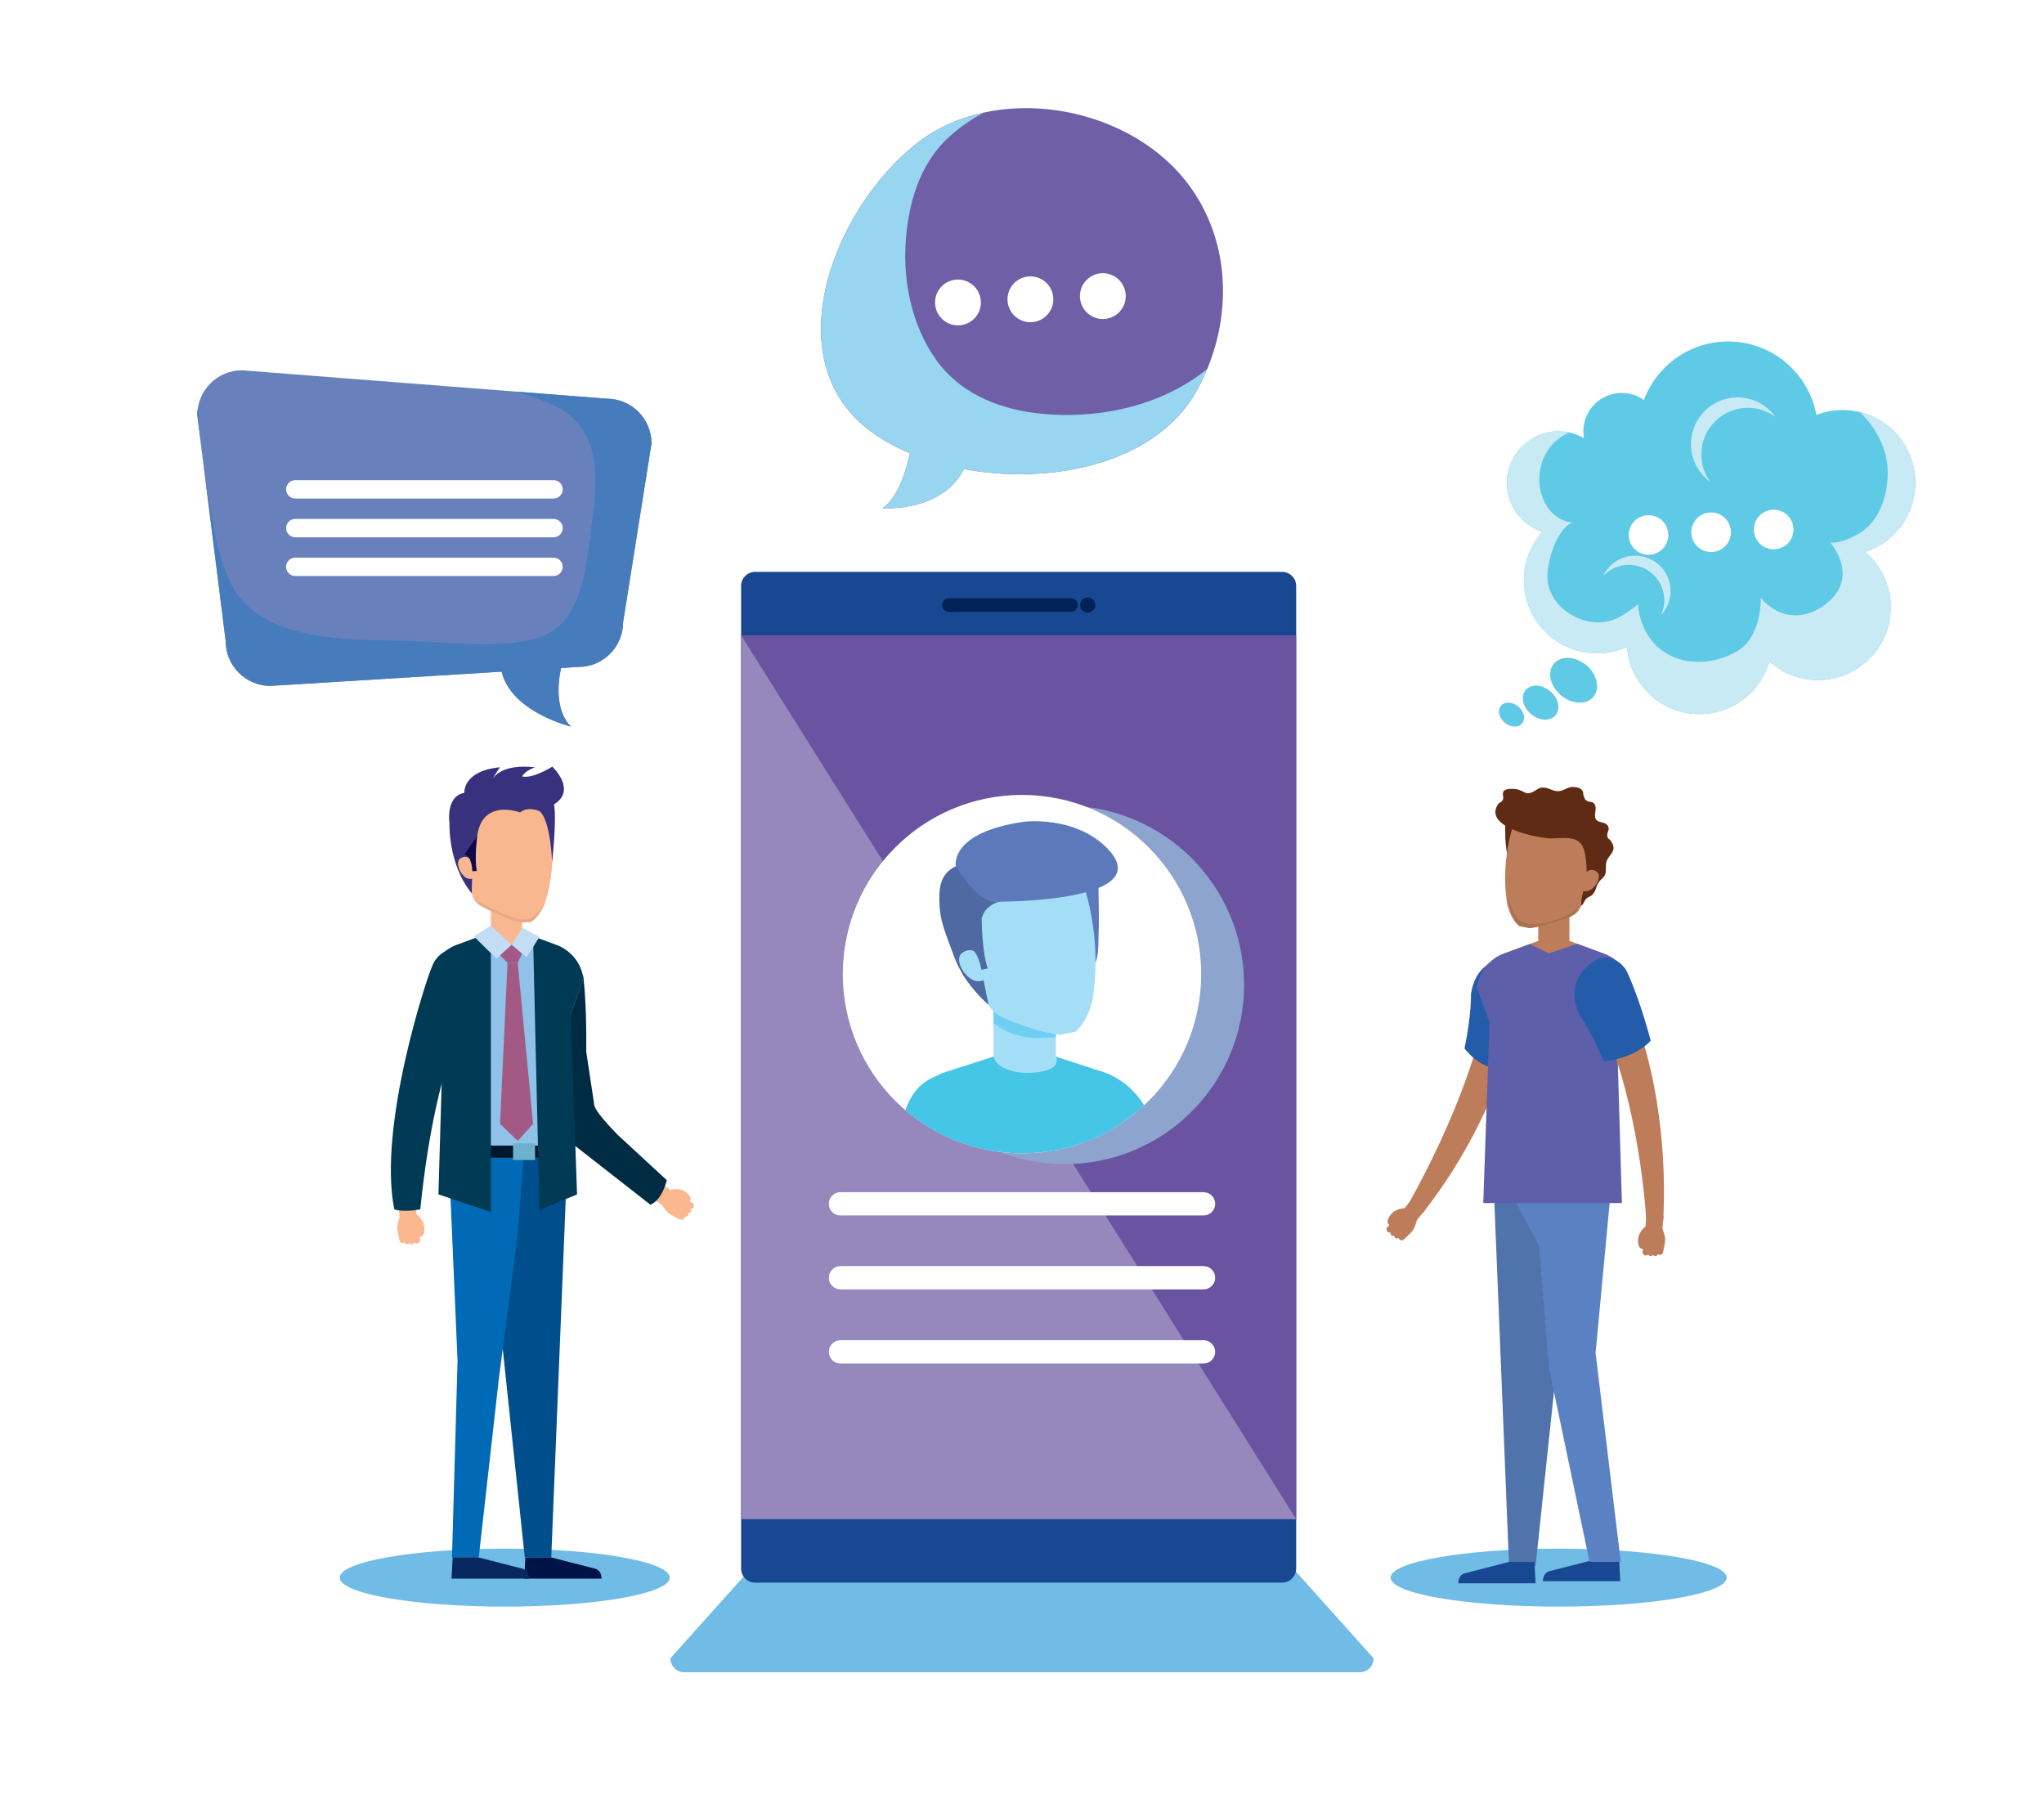 <?xml version="1.0" encoding="utf-8"?>
<!-- Generator: Adobe Illustrator 27.5.0, SVG Export Plug-In . SVG Version: 6.00 Build 0)  -->
<svg version="1.1" id="Capa_1" xmlns="http://www.w3.org/2000/svg" xmlns:xlink="http://www.w3.org/1999/xlink" x="0px" y="0px"
	 viewBox="0 0 510.236 453.544" style="enable-background:new 0 0 510.236 453.544;" xml:space="preserve">
<rect style="fill:#FFFFFF;" width="510.236" height="453.544"/>
<g>
	<path style="fill:#70BCE6;" d="M431.04,393.752c0,3.994-18.786,7.232-41.959,7.232c-23.173,0-41.958-3.238-41.958-7.232
		c0-3.994,18.785-7.23,41.958-7.23C412.254,386.522,431.04,389.758,431.04,393.752z"/>
	<g>
		<g>
			<g>
				<path style="fill:#BE7D5A;" d="M351.275,301c0,0,12.833-21.834,18.359-43.518l7.171,3.396c0,0-4.81,20.426-21.653,41.896
					L351.275,301z"/>
				<g>
					<polygon style="fill:#BE7D5A;" points="352.458,305.943 355.79,301.978 352.727,299.012 350.638,301.48 					"/>
					<g>
						<g>
							<path style="fill:#BE7D5A;" d="M348.569,303.932l-1.674,1.941c-1.521-1.207,0.857-3.338,0.857-3.338s3.204-2.455,5.772,0.463
								c0.856,0.918-0.768,4.01-0.768,4.01c-0.826,1.055-2.412,2.416-2.412,2.416c-0.777,0.504-1.264-0.438-1.264-0.438
								c-0.95,0.484-1.066-0.57-1.066-0.57c-1.031,0.232-0.902-0.785-0.902-0.785c-1.244,0.135-0.949-1.16-0.949-1.16
								L348.569,303.932z"/>
						</g>
					</g>
				</g>
			</g>
			<path style="fill:#255CAA;" d="M365.577,261.701c1.732,2.06,3.544,3.754,6.499,4.756c1.434,0.485,3.039,0.99,4.661,1.261
				c4.314-11.189,6.198-20.232,6.438-22.446c0,0,0.291-6.805-6.689-6.221c0,0-7.967-0.152-9.295,9.116
				C367.19,248.167,367.349,253.275,365.577,261.701z"/>
		</g>
		<polygon style="fill:#5073AB;" points="372.444,285.495 376.7,390.836 383.319,390.836 394.444,285.495 		"/>
		<path style="fill:#184892;" d="M376.7,389.836l-11.241,2.881c0,0-1.44,0.434-1.44,2.451h19.301l-0.277-5.332H376.7z"/>
		<path style="fill:#184892;" d="M397.841,389.311l-11.242,2.883c0,0-1.44,0.432-1.44,2.449h19.302l-0.277-5.332H397.841z"/>
		<polygon style="fill:#5A81C2;" points="372.444,288.965 384.157,310.848 386.665,341.424 396.788,389.836 404.584,389.836 
			398.3,337.674 402.866,288.965 		"/>
		<g>
			<rect x="383.987" y="227.186" style="fill:#BE7D5A;" width="7.787" height="10.424"/>
		</g>
		<path style="fill:#BE7D5A;" d="M405.505,242.117c-2.166-3.352-5.571-4.261-5.571-4.261l-8.159-3.023h-7.787l-8.156,3.023
			c0,0-3.404,0.909-5.57,4.261H405.505z"/>
		<path style="fill:#5D5FAA;" d="M393.71,235.551l6.224,2.306c0,0,6.12,1.628,7.171,8.592l-3.599,7.153l1.362,46.66h-34.607
			l1.572-45.104l-3.172-8.709c1.051-6.964,7.17-8.592,7.17-8.592l6.036-2.237l4.741,2.342L393.71,235.551z"/>
		<g>
			<g>
				<path style="fill:#BE7D5A;" d="M411.007,305.264c0,0-1.175-24.641-9.188-45.533l7.815-1.37c0,0,6.911,18.856,5.561,46.112
					L411.007,305.264z"/>
				<g>
					<polygon style="fill:#BE7D5A;" points="414.827,308.617 415.258,303.455 411.044,302.803 410.764,306.025 					"/>
					<g>
						<g>
							<path style="fill:#BE7D5A;" d="M410.491,309.221l-0.244,2.551c-1.94-0.106-1.229-3.219-1.229-3.219s1.197-3.855,4.979-2.955
								c1.229,0.254,1.689,3.715,1.689,3.715c-0.065,1.338-0.574,3.365-0.574,3.365c-0.344,0.861-1.283,0.373-1.283,0.373
								c-0.497,0.943-1.201,0.15-1.201,0.15c-0.707,0.785-1.189-0.119-1.189-0.119c-0.938,0.828-1.445-0.398-1.445-0.398
								L410.491,309.221z"/>
						</g>
					</g>
				</g>
			</g>
			<path style="fill:#255CAA;" d="M412.067,259.734c-2.5-9.412-5.292-16.078-6.247-17.793c0,0-3.692-5.721-9.052-1.213
				c0,0-6.593,4.476-2.324,12.811c0,0,2.787,3.835,5.932,11.397C404.208,264.549,409.242,262.838,412.067,259.734z"/>
		</g>
		<g>
			<path style="fill:#602B15;" d="M376.093,212.371c-0.179-1.418-0.331-1.908-0.367-5.271c-0.018-1.586,0.293-3.979,2.264-4.182
				c2.732-0.279,3.575,4.439,3.736,6.484c0.223,2.818-0.477,5.861-1.02,8.621c-0.196,0.996-0.176,2.985-1.297,3.467
				c-0.959,0.412-0.796,0.564-1.285-0.156C376.942,219.596,376.347,214.381,376.093,212.371z"/>
			<path style="fill:#BE7D5A;" d="M376.253,225.734c1.08,4.227,2.983,5.393,2.983,5.393l2.552,0.498
				c1.47-0.188,4.002-0.784,4.002-0.784c5.83-1.981,7.765-1.862,8.969-4.894c0.037-0.094,4.051-15.756,4.051-15.756
				c0.746-8.144-7.776-9.838-9.065-10.049c-1.272-0.293-9.389-2.551-11.786,5.267C377.959,205.409,374.417,214.469,376.253,225.734z
				"/>
			<path style="fill:#AA7150;" d="M392.897,227.316c-2.346,1.813-6.314,3.002-9.235,3.311c-5.185,0.547-6.355-3.273-7.246-7.317
				c0.079,0.931,0.183,1.876,0.341,2.847c1.008,3.943,2.783,5.031,2.783,5.031l2.38,0.465c1.372-0.176,3.734-0.732,3.734-0.732
				c5.439-1.85,7.243-1.736,8.366-4.564c0.006-0.012,0.078-0.291,0.198-0.756C393.86,226.258,393.454,226.887,392.897,227.316z"/>
			<path style="fill:#602B15;" d="M373.901,200.789c0.369-0.584,0.969-0.483,1.268-1.237c0.25-0.632-0.248-1.55,0.191-2.097
				c0.664-0.824,2.977-0.594,3.805-0.324c1.466,0.477,1.756,1.289,3.332,0.583c1.344-0.601,1.625-1.392,3.339-1.087
				c1.257,0.223,2.102,1.031,3.536,0.795c1.268-0.209,2.078-1.113,3.501-1c0.688,0.056,1.454,0.16,1.967,0.713
				c0.589,0.636,0.214,0.948,0.533,1.621c0.407,0.857,0.035,0.629,0.833,1.166c0.463,0.313,1.193,0.095,1.625,0.534
				c1.143,1.163-0.15,2.838,0.53,3.974c0.72,1.204,2.76,0.434,3.182,2.159c0.177,0.722-0.464,1.317-0.337,2
				c0.172,0.912,0.5,0.663,0.955,1.374c0.676,1.061,0.939,1.869,0.058,3.135c-0.984,1.414-1.348,1.529-1.346,3.491
				c0.002,2.127-0.263,1.89-1.537,3.288c-1.052,1.154-0.768,2.518-1.958,3.551c-0.438,0.379-1.023,0.447-1.51,0.99
				c-0.43,0.481-0.525,1.213-1.129,1.654c-0.249-2.477,1.18-4.828,1.301-7.316c0.104-2.146-0.031-6.264-1.283-8.041
				c-1.52-2.156-5.251-1.461-7.559-1.459C384.274,209.259,370.209,206.635,373.901,200.789z"/>
			<path style="fill:#BE7D5A;" d="M395.031,218.979c0,0,1.44-3.141,3.707-1.279c0,0,1.031,0.805-0.239,2.904
				c0,0-1.845,3.023-4.055,1.35L395.031,218.979z"/>
		</g>
	</g>
</g>
<g>
	<ellipse style="fill:#70BCE6;" cx="125.995" cy="393.754" rx="41.193" ry="7.231"/>
	<g>
		<g>
			<g>
				<polygon style="fill:#F8B78F;" points="166.872,301.713 162.509,298.92 164.552,295.176 167.281,296.91 				"/>
				<g>
					<g>
						<path style="fill:#FBB88E;" d="M169.983,298.637l2.176,1.354c1.094-1.604-1.811-2.932-1.811-2.932s-3.789-1.389-5.371,2.162
							c-0.545,1.129,1.924,3.598,1.924,3.598c1.104,0.762,3.023,1.588,3.023,1.588c0.893,0.25,1.076-0.793,1.076-0.793
							c1.051,0.178,0.848-0.861,0.848-0.861c1.053-0.086,0.627-1.018,0.627-1.018c1.229-0.242,0.563-1.391,0.563-1.391
							L169.983,298.637z"/>
					</g>
				</g>
			</g>
			<path style="fill:#001346;" d="M137.485,388.682l11.242,2.883c0,0,1.441,0.432,1.441,2.449h-19.302l0.277-5.332H137.485z"/>
			<path style="fill:#002C43;" d="M162.358,300.678l-19.322-15.1c0,0-2.725-2.986-4.191-10.06l-5.274-17.809
				c0,0,4.419-14.467,11.98-14.268c0,0,0.919,5.606,0.795,19.076l2.026,13.443c0,0,0.014,1.314,5.702,7.166l12.375,11.426
				C166.448,294.553,165.377,299.436,162.358,300.678z"/>
			<polygon style="fill:#004F8C;" points="141.866,283.34 137.61,388.682 130.991,388.682 119.867,283.34 			"/>
			<polygon style="fill:#006AB6;" points="131.181,283.127 129.14,308.947 124.552,343.898 119.513,388.682 112.825,388.682 
				114.216,339.605 111.774,283.127 			"/>
			<g>
				<rect x="122.536" y="225.031" style="fill:#F8B78F;" width="7.787" height="10.424"/>
			</g>
			<path style="fill:#F8B78F;" d="M108.807,239.963c2.166-3.352,5.571-4.262,5.571-4.262l8.158-3.021h7.787l8.156,3.021
				c0,0,3.404,0.91,5.571,4.262H108.807z"/>
			<path style="fill:#90C1E8;" d="M122.536,232.68l-8.158,3.021c0,0-6.121,1.629-7.171,8.592l3.599,7.154l1.017,37.525h29.817
				l0.838-35.971l3.172-8.709c-1.05-6.963-7.17-8.592-7.17-8.592l-8.156-3.021l-2.621,3.127L122.536,232.68z"/>
			<polygon style="fill:#00172D;" points="141.71,285.928 141.64,288.973 111.822,288.973 111.739,285.928 			"/>
			<g>
				<path style="fill:#F8B78F;" d="M136.128,225.148c-1.62,4.051-3.658,4.959-3.658,4.959l-2.596,0.164
					c-1.433-0.377-3.866-1.299-3.866-1.299c-5.523-2.721-7.457-2.854-8.257-6.016c-0.025-0.098-1.972-16.148-1.972-16.148
					c0.317-8.172,8.987-8.746,10.292-8.787c1.301-0.125,9.641-1.311,11.003,6.752C137.074,204.773,139.409,214.215,136.128,225.148z
					"/>
				<path style="fill:#F8B78F;" d="M136.058,223.104c-1.102,2.115-3.116,4.572-5.774,4.541c-1.979-0.023-4.298-0.871-6.12-1.637
					c-1.961-0.824-4.469-1.59-6.164-2.852c-0.085-0.063-0.164-0.131-0.248-0.195c0-0.002,0-0.002,0-0.004
					c-0.025-0.098-1.972-16.148-1.972-16.148c0.317-8.172,8.987-8.746,10.292-8.787c1.301-0.125,9.641-1.311,11.003,6.752
					c0,0,2.016,8.176-0.346,18.117C136.498,222.781,136.212,222.811,136.058,223.104z"/>
				<path style="fill:#E6AB86;" d="M119.771,225.295c3.215,1.506,5.054,2.537,7.533,3.398c3.792,1.318,5.792,1.549,8.846-3.623
					c-0.008,0.027-0.014,0.051-0.021,0.078c-1.62,4.051-3.658,4.959-3.658,4.959l-2.596,0.164c-1.433-0.377-3.866-1.299-3.866-1.299
					c-4.329-2.133-6.448-2.68-7.55-4.338C118.88,224.873,119.32,225.084,119.771,225.295z"/>
				<path style="fill:#38317D;" d="M138.298,200.754c0.712,3.961-0.481,14.443-0.481,14.443s-0.33-10.504-3.158-12.754
					c0,0-2.833-1.332-4.833,0.334c0,0-9.457-3.66-10.714,5.945l-1.218,8.367l-0.143,5.867c-5.982-7.287-5.547-17.551-5.547-17.551
					s-1.054-6.637,3.699-7.518c0,0-0.413-5.545,8.92-6.379c0,0-1.343,1.787-1.838,2.977c0,0,1.665-3.977,10.585-2.977
					c0,0-2.247,0.676-3.247,2.254c0,0,1.939,0.924,7.553-2.416C137.876,191.348,144.106,197.166,138.298,200.754z"/>
				<path style="fill:#F8B78F;" d="M118.385,216.012c0,0-1.021-3.301-3.509-1.75c0,0-1.127,0.664-0.141,2.912
					c0,0,1.438,3.234,3.846,1.863L118.385,216.012z"/>
				<path style="fill:#0E074B;" d="M119.111,208.723c0,0-0.72,5.574-0.083,8.664l-1.115,0.072c0,0-0.07-3.896-2.031-4.199
					L119.111,208.723z"/>
			</g>
			<g>
				<g>
					<path style="fill:#FBB88E;" d="M103.722,302.27c0,0,0.588-24.662,8.101-45.74l-7.846-1.184c0,0-6.459,19.016-4.462,46.234
						L103.722,302.27z"/>
					<g>
						<polygon style="fill:#F8B78F;" points="99.982,305.713 99.429,300.563 103.627,299.811 103.983,303.025 						"/>
						<g>
							<g>
								<path style="fill:#FBB88E;" d="M104.331,306.213l0.306,2.545c1.936-0.152,1.151-3.248,1.151-3.248s-1.289-3.824-5.048-2.834
									c-1.222,0.281-1.6,3.752-1.6,3.752c0.098,1.336,0.654,3.352,0.654,3.352c0.364,0.852,1.293,0.344,1.293,0.344
									c0.519,0.93,1.203,0.119,1.203,0.119c0.727,0.77,1.186-0.146,1.186-0.146c0.957,0.805,1.437-0.434,1.437-0.434
									L104.331,306.213z"/>
							</g>
						</g>
					</g>
				</g>
				<path style="fill:#003A54;" d="M104.919,301.82c4.109-40.963,14.481-54.315,14.481-54.315
					c2.474-7.384-2.981-10.093-2.981-10.093c-6.84-2.254-8.67,4.08-8.67,4.08c-0.914,1.738-13.543,39.502-9.317,60.354
					C98.432,301.846,100.74,302.676,104.919,301.82z"/>
			</g>
			<path style="fill:#003A54;" d="M134.658,301.998l-1.588-68.301l5.409,2.004c0,0,6.12,1.629,7.17,8.592l-3.172,8.709l1.573,45.105
				L134.658,301.998z"/>
			<path style="fill:#003A54;" d="M122.536,302.512l-13.093-4.404l1.362-46.66l-3.599-7.154c1.05-6.963,7.171-8.592,7.171-8.592
				l8.158-3.021V302.512z"/>
			<polygon style="fill:#A25A84;" points="130.323,235.738 124.823,235.738 124.823,238.424 126.69,240.291 129.24,240.291 
				130.323,238.014 			"/>
			<polygon style="fill:#C2DDF4;" points="127.702,235.807 122.536,231.006 118.269,233.693 123.908,239.256 			"/>
			<polygon style="fill:#C2DDF4;" points="127.702,235.807 130.408,231.568 134.658,233.818 131.471,238.943 			"/>
			<rect x="128.073" y="285.379" style="fill:#6CB1CE;" width="5.497" height="4.141"/>
			<path style="fill:#072960;" d="M119.328,388.682l11.241,2.883c0,0,1.441,0.432,1.441,2.449H112.71l0.277-5.332H119.328z"/>
		</g>
		<polygon style="fill:#A25A84;" points="129.24,240.291 133.07,280.512 129.24,284.762 124.823,280.512 126.69,240.291 		"/>
	</g>
</g>
<g>
	<path style="fill:#6F5FA6;" d="M304.708,65.203c-1.158-7.236-4.051-14.184-8.836-20.194c-15.131-19.002-47.662-24.465-67.099-9.17
		c-20.844,16.402-35.622,54.519-10.98,72.144c2.771,1.982,5.924,3.696,9.341,5.132c-0.891,4.148-2.917,11.09-6.848,13.72
		c0,0,14.78,1.136,20.339-9.751c21.932,4.073,47.965-1.399,58.073-19.494C304.265,87.626,306.449,76.09,304.708,65.203z"/>
	<path style="fill:#97D5F0;" d="M258.296,103.063c-9.693-1.229-18.996-5.238-24.735-13.433c-5.86-8.362-8.132-18.996-7.477-29.1
		c0.623-9.596,3.352-19.369,10.575-26.112c2.7-2.521,5.721-4.58,8.929-6.323c-6.116,1.326-11.886,3.865-16.814,7.743
		c-20.844,16.402-35.622,54.519-10.98,72.144c2.771,1.982,5.924,3.696,9.341,5.132c-0.891,4.148-2.917,11.09-6.848,13.72
		c0,0,14.78,1.136,20.339-9.751c21.932,4.073,47.965-1.399,58.073-19.494c1.001-1.792,1.888-3.637,2.668-5.519
		C289.626,101.655,273.095,104.941,258.296,103.063z"/>
	<g>
		<path style="fill:#FFFFFF;" d="M244.855,75.489c0,3.16-2.562,5.72-5.72,5.72c-3.16,0-5.72-2.56-5.72-5.72
			c0-3.158,2.56-5.72,5.72-5.72C242.294,69.769,244.855,72.331,244.855,75.489z"/>
		<path style="fill:#FFFFFF;" d="M262.936,74.699c0,3.158-2.56,5.72-5.72,5.72c-3.16,0-5.72-2.562-5.72-5.72
			c0-3.16,2.559-5.72,5.72-5.72C260.376,68.979,262.936,71.539,262.936,74.699z"/>
		<path style="fill:#FFFFFF;" d="M281.019,73.907c0,3.158-2.561,5.72-5.72,5.72c-3.158,0-5.72-2.562-5.72-5.72
			c0-3.16,2.561-5.72,5.72-5.72C278.458,68.188,281.019,70.748,281.019,73.907z"/>
	</g>
</g>
<g>
	<path style="fill:#6881BD;" d="M60.425,92.419l91.035,7.089c6.171,0,11.174,5.004,11.174,11.174l-7.09,44.607
		c0,6.172-5.001,11.174-11.174,11.174l-4.297,0.265h0.002c0,0-2.55,9.619,2.452,14.621c0,0-14.901-3.603-17.304-13.709
		l-57.711,3.549c-6.171,0-11.174-5.003-11.174-11.174l-7.088-56.423C49.251,97.422,54.252,92.419,60.425,92.419z"/>
	<path style="fill:#477CBC;" d="M49.459,101.462c0.132,3.033,0.372,6.068,0.713,9.097c0.703,6.246,1.642,12.481,2.75,18.669
		c0.997,5.571,2.178,11.322,4.718,16.428c4.266,8.574,13.485,11.744,22.44,13.087c9.365,1.405,18.772,0.93,28.188,1.504
		c5.184,0.316,10.391,0.697,15.587,0.466c4.467-0.201,9.516-0.58,13.47-2.89c7.642-4.463,8.873-15.552,9.919-23.433
		c1.188-8.982,3.464-20.706-2.759-28.414c-2.881-3.567-6.601-5.151-10.817-6.641c-1.389-0.492-3.159-0.974-4.916-1.596l22.709,1.768
		c6.171,0,11.174,5.004,11.174,11.174l-7.09,44.607c0,6.172-5.001,11.174-11.174,11.174l-4.297,0.265h0.002
		c0,0-2.55,9.619,2.452,14.621c0,0-14.901-3.603-17.304-13.709l-57.711,3.549c-6.171,0-11.174-5.003-11.174-11.174l-7.088-56.423
		C49.251,102.864,49.325,102.152,49.459,101.462z"/>
	<g>
		<path style="fill:#FFFFFF;" d="M71.417,122.137c0,1.265,1.027,2.292,2.293,2.292h64.466c1.265,0,2.292-1.027,2.292-2.292l0,0
			c0-1.267-1.027-2.293-2.292-2.293H73.71C72.444,119.844,71.417,120.87,71.417,122.137L71.417,122.137z"/>
		<path style="fill:#FFFFFF;" d="M71.417,131.805c0,1.265,1.027,2.292,2.293,2.292h64.466c1.265,0,2.292-1.027,2.292-2.292l0,0
			c0-1.267-1.027-2.292-2.292-2.292H73.71C72.444,129.512,71.417,130.538,71.417,131.805L71.417,131.805z"/>
		<path style="fill:#FFFFFF;" d="M71.417,141.473c0,1.267,1.027,2.292,2.293,2.292h64.466c1.265,0,2.292-1.026,2.292-2.292l0,0
			c0-1.265-1.027-2.292-2.292-2.292H73.71C72.444,139.18,71.417,140.208,71.417,141.473L71.417,141.473z"/>
	</g>
</g>
<g>
	<g>
		<path style="fill:#70BCE6;" d="M186.682,392.315l-19.34,21.578c0,1.926,1.563,3.482,3.484,3.482h168.59
			c1.922,0,3.479-1.557,3.479-3.482l-19.336-21.578H186.682z"/>
		<g>
			<path style="fill:#184892;" d="M188.516,142.726c-1.943,0-3.518,1.572-3.518,3.516v245.252c0,1.939,1.574,3.512,3.518,3.512
				h131.525c1.94,0,3.518-1.572,3.518-3.512V146.241c0-1.943-1.578-3.516-3.518-3.516H188.516z"/>
			<g>
				<rect x="184.998" y="158.577" style="fill:#6A54A1;" width="138.561" height="220.58"/>
				<polygon style="opacity:0.3;fill:#FFFFFF;" points="323.559,379.157 184.998,379.157 184.998,158.577 				"/>
			</g>
			<g>
				<path style="fill:#012257;" d="M273.408,151.011c0,1.047-0.848,1.893-1.893,1.893c-1.043,0-1.892-0.846-1.892-1.893
					c0-1.043,0.85-1.891,1.892-1.891C272.561,149.12,273.408,149.968,273.408,151.011z"/>
				<path style="fill:#012257;" d="M269.043,151.011c0,0.938-0.76,1.695-1.693,1.695h-30.504c-0.938,0-1.697-0.758-1.697-1.695l0,0
					c0-0.936,0.76-1.693,1.697-1.693h30.504C268.283,149.317,269.043,150.075,269.043,151.011L269.043,151.011z"/>
			</g>
		</g>
	</g>
	<path style="fill:#8DA4CE;" d="M310.557,245.818c0,24.704-20.025,44.726-44.73,44.726c-24.701,0-44.727-20.022-44.727-44.726
		c0-24.702,20.025-44.73,44.727-44.73C290.531,201.089,310.557,221.116,310.557,245.818z"/>
	<g>
		<g>
			<defs>
				<path id="SVGID_1_" d="M299.846,243.13c0,24.705-20.025,44.729-44.73,44.729c-24.701,0-44.727-20.023-44.727-44.729
					c0-24.701,20.025-44.729,44.727-44.729C279.82,198.401,299.846,218.429,299.846,243.13z"/>
			</defs>
			<use xlink:href="#SVGID_1_"  style="overflow:visible;fill:#FFFFFF;"/>
			<clipPath id="SVGID_00000119816824220456341650000011479699869571279234_">
				<use xlink:href="#SVGID_1_"  style="overflow:visible;"/>
			</clipPath>
			<g style="clip-path:url(#SVGID_00000119816824220456341650000011479699869571279234_);">
				<path style="fill:#A4DEF6;" d="M230.137,273.532c3.154-4.879,8.107-6.201,8.107-6.201l11.873-4.4h11.334l11.869,4.4
					c0,0,4.953,1.322,8.107,6.201H230.137z"/>
				<path style="fill:#46C6E6;" d="M271.266,296.632h18.342c0-3.133-0.205-7.596-0.205-7.596
					c-1.078-18.756-14.746-21.705-14.746-21.705c-10.66-2.58-4.85,13.904-4.85,13.904
					C269.527,285.208,270.119,290.552,271.266,296.632z"/>
				<g>
					<rect x="248.004" y="251.8" style="fill:#A4DEF6;" width="15.561" height="15.17"/>
				</g>
				<g>
					<path style="fill:#6FCFF3;" d="M263.565,258.851V251.8h-15.561v3.492C252.443,258.985,257.789,259.454,263.565,258.851z"/>
				</g>
				<path style="fill:#46C6E6;" d="M280.129,296.632c0.297-8.178,0.207-10.426,0.133-13.215c-0.162-6.215-1.49-11.467-5.588-16.08
					c-0.008-0.004-0.017-0.006-0.017-0.006l-11.094-3.617c0,0,2.332,4.082-7.861,4.082c0,0-6.715-0.26-7.697-4.082l-11.264,3.617
					c0,0-9.629,2.369-11.281,12.504l5.662,10.408l-0.203,6.389H280.129z"/>
				<g>
					<path style="fill:#5C79BC;" d="M274.307,229.2c0-3.607-0.152-7.205-0.068-10.807c0.055-2.303,0.266-1.709-2.4-1.963
						c-3.695-0.35-4.93,6.514-5.188,9.484c-0.357,4.096,0.527,8.502,1.209,12.494c0.246,1.441,0.18,4.33,1.688,5.006
						c1.291,0.578,2.639-0.848,3.316-1.902c1.559-2.426,1.283-6.137,1.387-8.891C274.291,231.48,274.307,230.341,274.307,229.2z"/>
					<path style="fill:#A4DEF6;" d="M272.707,249.688c-1.572,6.155-4.342,7.851-4.342,7.851l-3.715,0.725
						c-2.137-0.271-5.824-1.143-5.824-1.143c-8.484-2.885-10.943-3.662-12.26-6.889c-0.055-0.138-6.688-23.164-6.688-23.164
						c-1.084-11.852,11.32-14.316,13.193-14.627c1.852-0.428,13.662-3.709,17.152,7.668
						C270.225,220.108,275.379,233.292,272.707,249.688z"/>
					<path style="fill:#4F69A3;" d="M238.605,216.189c-4.123,1.988-4.264,5.668-4.07,9.851c0.15,3.246,1.152,6.014,2.313,9.16
						c1.979,5.367,1.979,5.367,3.732,8.453c0,0,2.732,4.249,6.252,7.162c-1.02-4.04-1.305-7.057-2.234-10.16
						c-1.117-3.723-0.789-8.709,0.869-12.533c0,0,0.939-2.545,4.795-3.27c3.857-0.726,0,0,0,0L238.605,216.189"/>
					<path style="fill:#A4DEF6;" d="M245.379,239.857c0,0-2.098-4.57-5.395-1.863c0,0-1.5,1.172,0.348,4.23
						c0,0,2.686,4.397,5.902,1.959L245.379,239.857z"/>
					<path style="fill:#4F69A3;" d="M245.051,229.2c0,0,0.014,8.18,1.516,12.52l-1.594,0.316c0,0-0.838-5.611-3.727-5.678
						L245.051,229.2z"/>
					<path style="fill:#5C79BC;" d="M276.346,211.677c13.262,13.506-26.867,13.369-26.867,13.369s-4.209,1.945-10.873-8.857
						c0,0-1.797-8.447,17.178-11.109C255.783,205.079,268.324,203.542,276.346,211.677z"/>
				</g>
				<path style="fill:#46C6E6;" d="M241.195,296.632c0,0-17.135,0-17.146,0c0.006,0,0.061-4.068,0.068-4.357
					c0.129-4.002,0.383-8.033,1.104-11.979c1.031-5.635,3.768-10.637,9.795-12.068c2.758-0.656,5.211,1.012,6.705,3.283
					C241.721,271.511,244.447,274.874,241.195,296.632z"/>
			</g>
		</g>
	</g>
	<path style="fill:#FFFFFF;" d="M303.34,300.46c0,1.605-1.301,2.906-2.906,2.906h-90.633c-1.604,0-2.906-1.301-2.906-2.906l0,0
		c0-1.605,1.303-2.906,2.906-2.906h90.633C302.039,297.554,303.34,298.854,303.34,300.46L303.34,300.46z"/>
	<path style="fill:#FFFFFF;" d="M303.34,318.905c0,1.605-1.301,2.906-2.906,2.906h-90.633c-1.604,0-2.906-1.301-2.906-2.906l0,0
		c0-1.605,1.303-2.906,2.906-2.906h90.633C302.039,315.999,303.34,317.3,303.34,318.905L303.34,318.905z"/>
	<path style="fill:#FFFFFF;" d="M303.34,337.409c0,1.605-1.301,2.906-2.906,2.906h-90.633c-1.604,0-2.906-1.301-2.906-2.906l0,0
		c0-1.605,1.303-2.906,2.906-2.906h90.633C302.039,334.503,303.34,335.804,303.34,337.409L303.34,337.409z"/>
</g>
<g>
	<path style="fill:#5FCAE5;" d="M478.126,120.515c0-10.041-8.141-18.18-18.182-18.18c-2.303,0-4.495,0.445-6.523,1.225
		c-1.923-10.43-11.056-18.333-22.041-18.333c-9.637,0-17.85,6.081-21.021,14.612c-1.565-1.111-3.472-1.771-5.536-1.771
		c-5.291,0-9.58,4.289-9.58,9.58c0,0.583,0.061,1.151,0.16,1.705c-1.883-1.079-4.059-1.705-6.385-1.705
		c-7.106,0-12.867,5.759-12.867,12.866c0,5.7,3.709,10.526,8.843,12.216c-2.841,3.22-4.581,7.437-4.581,12.069
		c0,10.088,8.178,18.267,18.266,18.267c2.659,0,5.178-0.582,7.457-1.602c0.719,9.381,8.544,16.772,18.109,16.772
		c8.287,0,15.266-5.55,17.455-13.13c3.216,2.874,7.446,4.637,12.1,4.637c10.041,0,18.182-8.139,18.182-18.181
		c0-5.52-2.468-10.454-6.35-13.788C472.885,135.386,478.126,128.568,478.126,120.515z"/>
	<path style="fill:#C8EAF5;" d="M478.126,120.515c0-8.54-5.891-15.7-13.828-17.652c3.896,3.669,6.773,9.112,6.923,14.481
		c0.147,5.329-1.567,11.701-6.005,15.045c-1.922,1.449-5.814,3.281-8.297,3.033c3.49,4.491,4.75,10.113-0.33,14.652
		c-5.674,5.071-12.551,4.523-17.081-0.891c0.117,4.58-1.403,10.523-5.47,13.099c-3.34,2.113-8.02,3.294-11.953,2.812
		c-7.94-0.969-12.575-6.741-13.255-14.432c0.039,0.429-2.502,2.044-2.894,2.316c-0.988,0.689-2.04,1.292-3.176,1.705
		c-7.586,2.757-17.287-3.591-16.461-11.858c0.275-2.765,1.229-6.27,2.615-8.688c0.62-1.084,2.404-3.801,3.952-3.7
		c-10.036-0.655-12.407-17.535-1.147-22.496c-0.871-0.189-1.773-0.292-2.701-0.292c-7.106,0-12.867,5.759-12.867,12.866
		c0,5.7,3.709,10.526,8.843,12.216c-2.841,3.22-4.581,7.437-4.581,12.069c0,10.088,8.178,18.267,18.266,18.267
		c2.659,0,5.178-0.582,7.457-1.602c0.719,9.381,8.544,16.772,18.109,16.772c8.287,0,15.266-5.55,17.455-13.13
		c3.216,2.874,7.446,4.637,12.1,4.637c10.041,0,18.182-8.139,18.182-18.181c0-5.52-2.468-10.454-6.35-13.788
		C472.885,135.386,478.126,128.568,478.126,120.515z"/>
	<path style="fill:#5FCAE5;" d="M397.764,173.9c-1.735,2.084-5.357,1.931-8.087-0.343c-2.73-2.274-3.535-5.808-1.799-7.892
		c1.736-2.084,5.358-1.931,8.088,0.343C398.695,168.283,399.501,171.816,397.764,173.9z"/>
	<path style="fill:#5FCAE5;" d="M388.322,178.492c-1.316,1.581-4.064,1.465-6.136-0.261c-2.072-1.726-2.683-4.407-1.365-5.988
		c1.318-1.581,4.065-1.465,6.138,0.261C389.029,174.23,389.64,176.911,388.322,178.492z"/>
	<path style="fill:#5FCAE5;" d="M379.97,180.563c-0.93,1.117-2.867,1.036-4.33-0.183c-1.461-1.217-1.893-3.11-0.962-4.225
		c0.929-1.117,2.867-1.034,4.33,0.185C380.469,177.556,380.9,179.447,379.97,180.563z"/>
	<path style="fill:#C8EAF5;" d="M424.694,113.428c0-6.432,5.215-11.646,11.646-11.646c2.556,0,4.91,0.833,6.831,2.228
		c-2.116-2.914-5.542-4.816-9.418-4.816c-6.433,0-11.646,5.214-11.646,11.646c0,3.876,1.902,7.3,4.815,9.418
		C425.526,118.338,424.694,115.982,424.694,113.428z"/>
	<path style="fill:#C8EAF5;" d="M404.966,141.139c4.797-0.911,9.424,2.237,10.337,7.033c0.36,1.905,0.074,3.78-0.693,5.409
		c1.873-1.991,2.805-4.816,2.255-7.706c-0.911-4.796-5.539-7.944-10.335-7.033c-2.892,0.55-5.175,2.454-6.341,4.927
		C401.422,142.456,403.061,141.501,404.966,141.139z"/>
	<g>
		<path style="fill:#FFFFFF;" d="M416.46,133.523c0,2.729-2.212,4.941-4.94,4.941c-2.729,0-4.94-2.212-4.94-4.941
			c0-2.729,2.211-4.94,4.94-4.94C414.248,128.583,416.46,130.794,416.46,133.523z"/>
		<path style="fill:#FFFFFF;" d="M432.079,132.84c0,2.728-2.213,4.94-4.94,4.94c-2.729,0-4.94-2.212-4.94-4.94
			c0-2.73,2.211-4.941,4.94-4.941C429.866,127.899,432.079,130.11,432.079,132.84z"/>
		<path style="fill:#FFFFFF;" d="M447.697,132.156c0,2.728-2.211,4.94-4.94,4.94c-2.729,0-4.94-2.212-4.94-4.94
			c0-2.728,2.212-4.94,4.94-4.94C445.486,127.216,447.697,129.428,447.697,132.156z"/>
	</g>
</g>
</svg>
